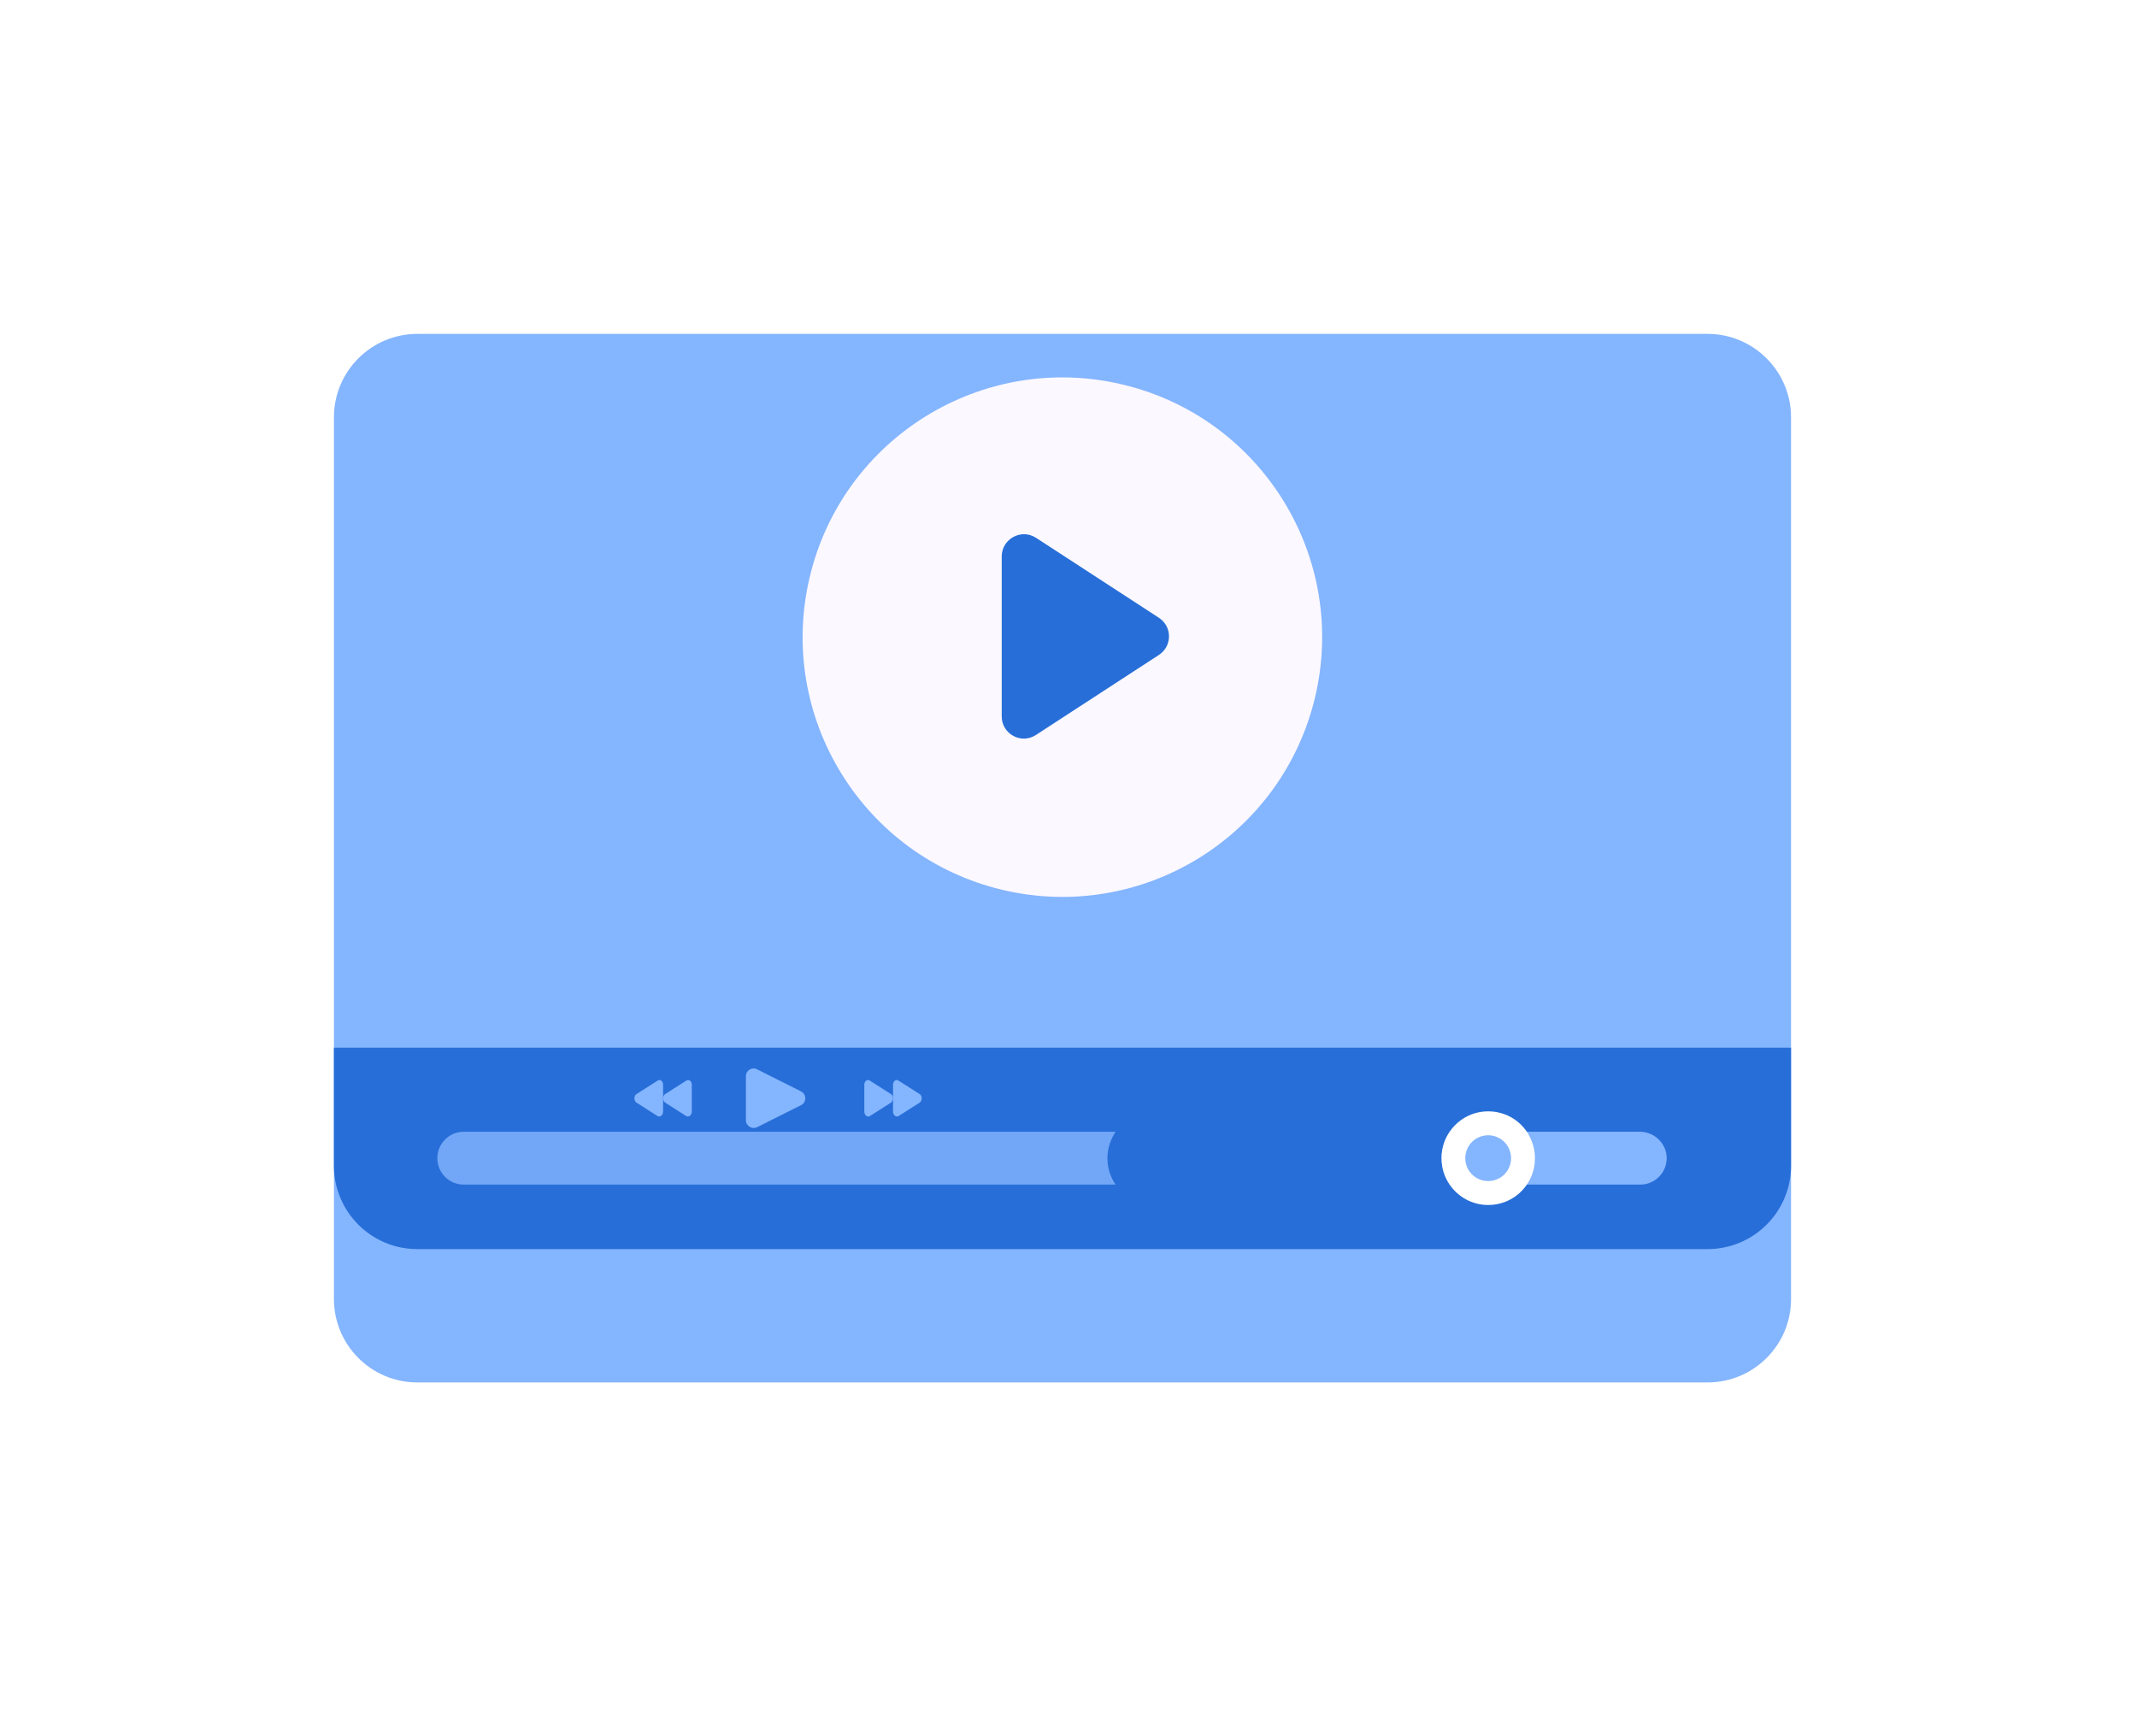 <svg width="64" height="52" viewBox="0 0 64 52" fill="none" xmlns="http://www.w3.org/2000/svg">
<g filter="url(#filter0_d_30826_862)">
<path d="M53.639 8.499V34.905C53.639 36.289 52.517 37.404 51.14 37.404H12.5C11.116 37.404 10.001 36.283 10.001 34.905V8.499C10.001 7.116 11.122 6 12.5 6H51.14C52.517 6 53.639 7.122 53.639 8.499Z" fill="#84B5FF"/>
</g>
<path d="M53.639 31.378V34.912C53.639 36.295 52.517 37.411 51.139 37.411H12.499C11.116 37.411 10 36.289 10 34.912V31.378H53.639Z" fill="#276ED8"/>
<path opacity="0.8" d="M33.166 34.687C33.166 34.98 33.253 35.248 33.409 35.479H13.889C13.453 35.479 13.098 35.13 13.098 34.687C13.098 34.251 13.453 33.896 13.889 33.896H33.409C33.259 34.126 33.166 34.394 33.166 34.687Z" fill="#84B5FF"/>
<path d="M49.915 34.687C49.915 35.123 49.56 35.479 49.124 35.479H43.415C43.259 35.248 43.172 34.98 43.172 34.687C43.172 34.394 43.259 34.126 43.415 33.896H49.124C49.554 33.902 49.915 34.257 49.915 34.687Z" fill="#84B5FF"/>
<path d="M45.97 34.687C45.97 34.98 45.883 35.248 45.727 35.479C45.478 35.847 45.054 36.09 44.568 36.09C44.088 36.09 43.664 35.847 43.415 35.479C43.259 35.248 43.172 34.98 43.172 34.687C43.172 34.395 43.259 34.127 43.415 33.896C43.664 33.528 44.088 33.285 44.568 33.285C45.054 33.285 45.478 33.528 45.727 33.896C45.877 34.127 45.97 34.395 45.97 34.687Z" fill="white"/>
<path d="M45.254 34.688C45.254 35.068 44.948 35.373 44.568 35.373C44.188 35.373 43.883 35.068 43.883 34.688C43.883 34.307 44.188 34.002 44.568 34.002C44.948 34.002 45.254 34.307 45.254 34.688Z" fill="#84B5FF"/>
<path d="M22.339 33.547V32.233C22.339 32.058 22.52 31.946 22.675 32.027L23.991 32.688C24.159 32.775 24.159 33.018 23.991 33.099L22.675 33.759C22.52 33.834 22.339 33.722 22.339 33.547Z" fill="#84B5FF"/>
<path d="M25.885 33.292V32.488C25.885 32.382 25.973 32.313 26.047 32.363L26.683 32.768C26.764 32.818 26.764 32.968 26.683 33.024L26.047 33.429C25.973 33.466 25.885 33.398 25.885 33.292Z" fill="#84B5FF"/>
<path d="M26.745 33.292V32.488C26.745 32.382 26.832 32.313 26.907 32.363L27.543 32.768C27.624 32.818 27.624 32.968 27.543 33.024L26.907 33.429C26.832 33.466 26.745 33.398 26.745 33.292Z" fill="#84B5FF"/>
<path d="M20.718 33.292V32.488C20.718 32.382 20.631 32.313 20.556 32.363L19.921 32.768C19.84 32.818 19.84 32.968 19.921 33.024L20.556 33.429C20.631 33.466 20.718 33.398 20.718 33.292Z" fill="#84B5FF"/>
<path d="M19.858 33.292V32.488C19.858 32.382 19.771 32.313 19.697 32.363L19.061 32.768C18.98 32.818 18.98 32.968 19.061 33.024L19.697 33.429C19.771 33.466 19.858 33.398 19.858 33.292Z" fill="#84B5FF"/>
<path d="M39.385 20.88C40.377 16.7 37.793 12.507 33.614 11.515C29.434 10.523 25.241 13.107 24.249 17.286C23.257 21.466 25.84 25.659 30.02 26.651C34.2 27.643 38.392 25.059 39.385 20.88Z" fill="#FBF8FF"/>
<path d="M30 21.455V16.669C30 16.139 30.586 15.821 31.028 16.108L34.705 18.501C35.111 18.763 35.111 19.355 34.705 19.617L31.028 22.01C30.586 22.303 30 21.985 30 21.455Z" fill="#276ED8"/>
<defs>
<filter id="filter0_d_30826_862" x="0.001" y="0" width="63.639" height="51.404" filterUnits="userSpaceOnUse" color-interpolation-filters="sRGB">
<feFlood flood-opacity="0" result="BackgroundImageFix"/>
<feColorMatrix in="SourceAlpha" type="matrix" values="0 0 0 0 0 0 0 0 0 0 0 0 0 0 0 0 0 0 127 0" result="hardAlpha"/>
<feOffset dy="4"/>
<feGaussianBlur stdDeviation="5"/>
<feColorMatrix type="matrix" values="0 0 0 0 0.09 0 0 0 0 0.039 0 0 0 0 0.396 0 0 0 0.25 0"/>
<feBlend mode="normal" in2="BackgroundImageFix" result="effect1_dropShadow_30826_862"/>
<feBlend mode="normal" in="SourceGraphic" in2="effect1_dropShadow_30826_862" result="shape"/>
</filter>
</defs>
</svg>
